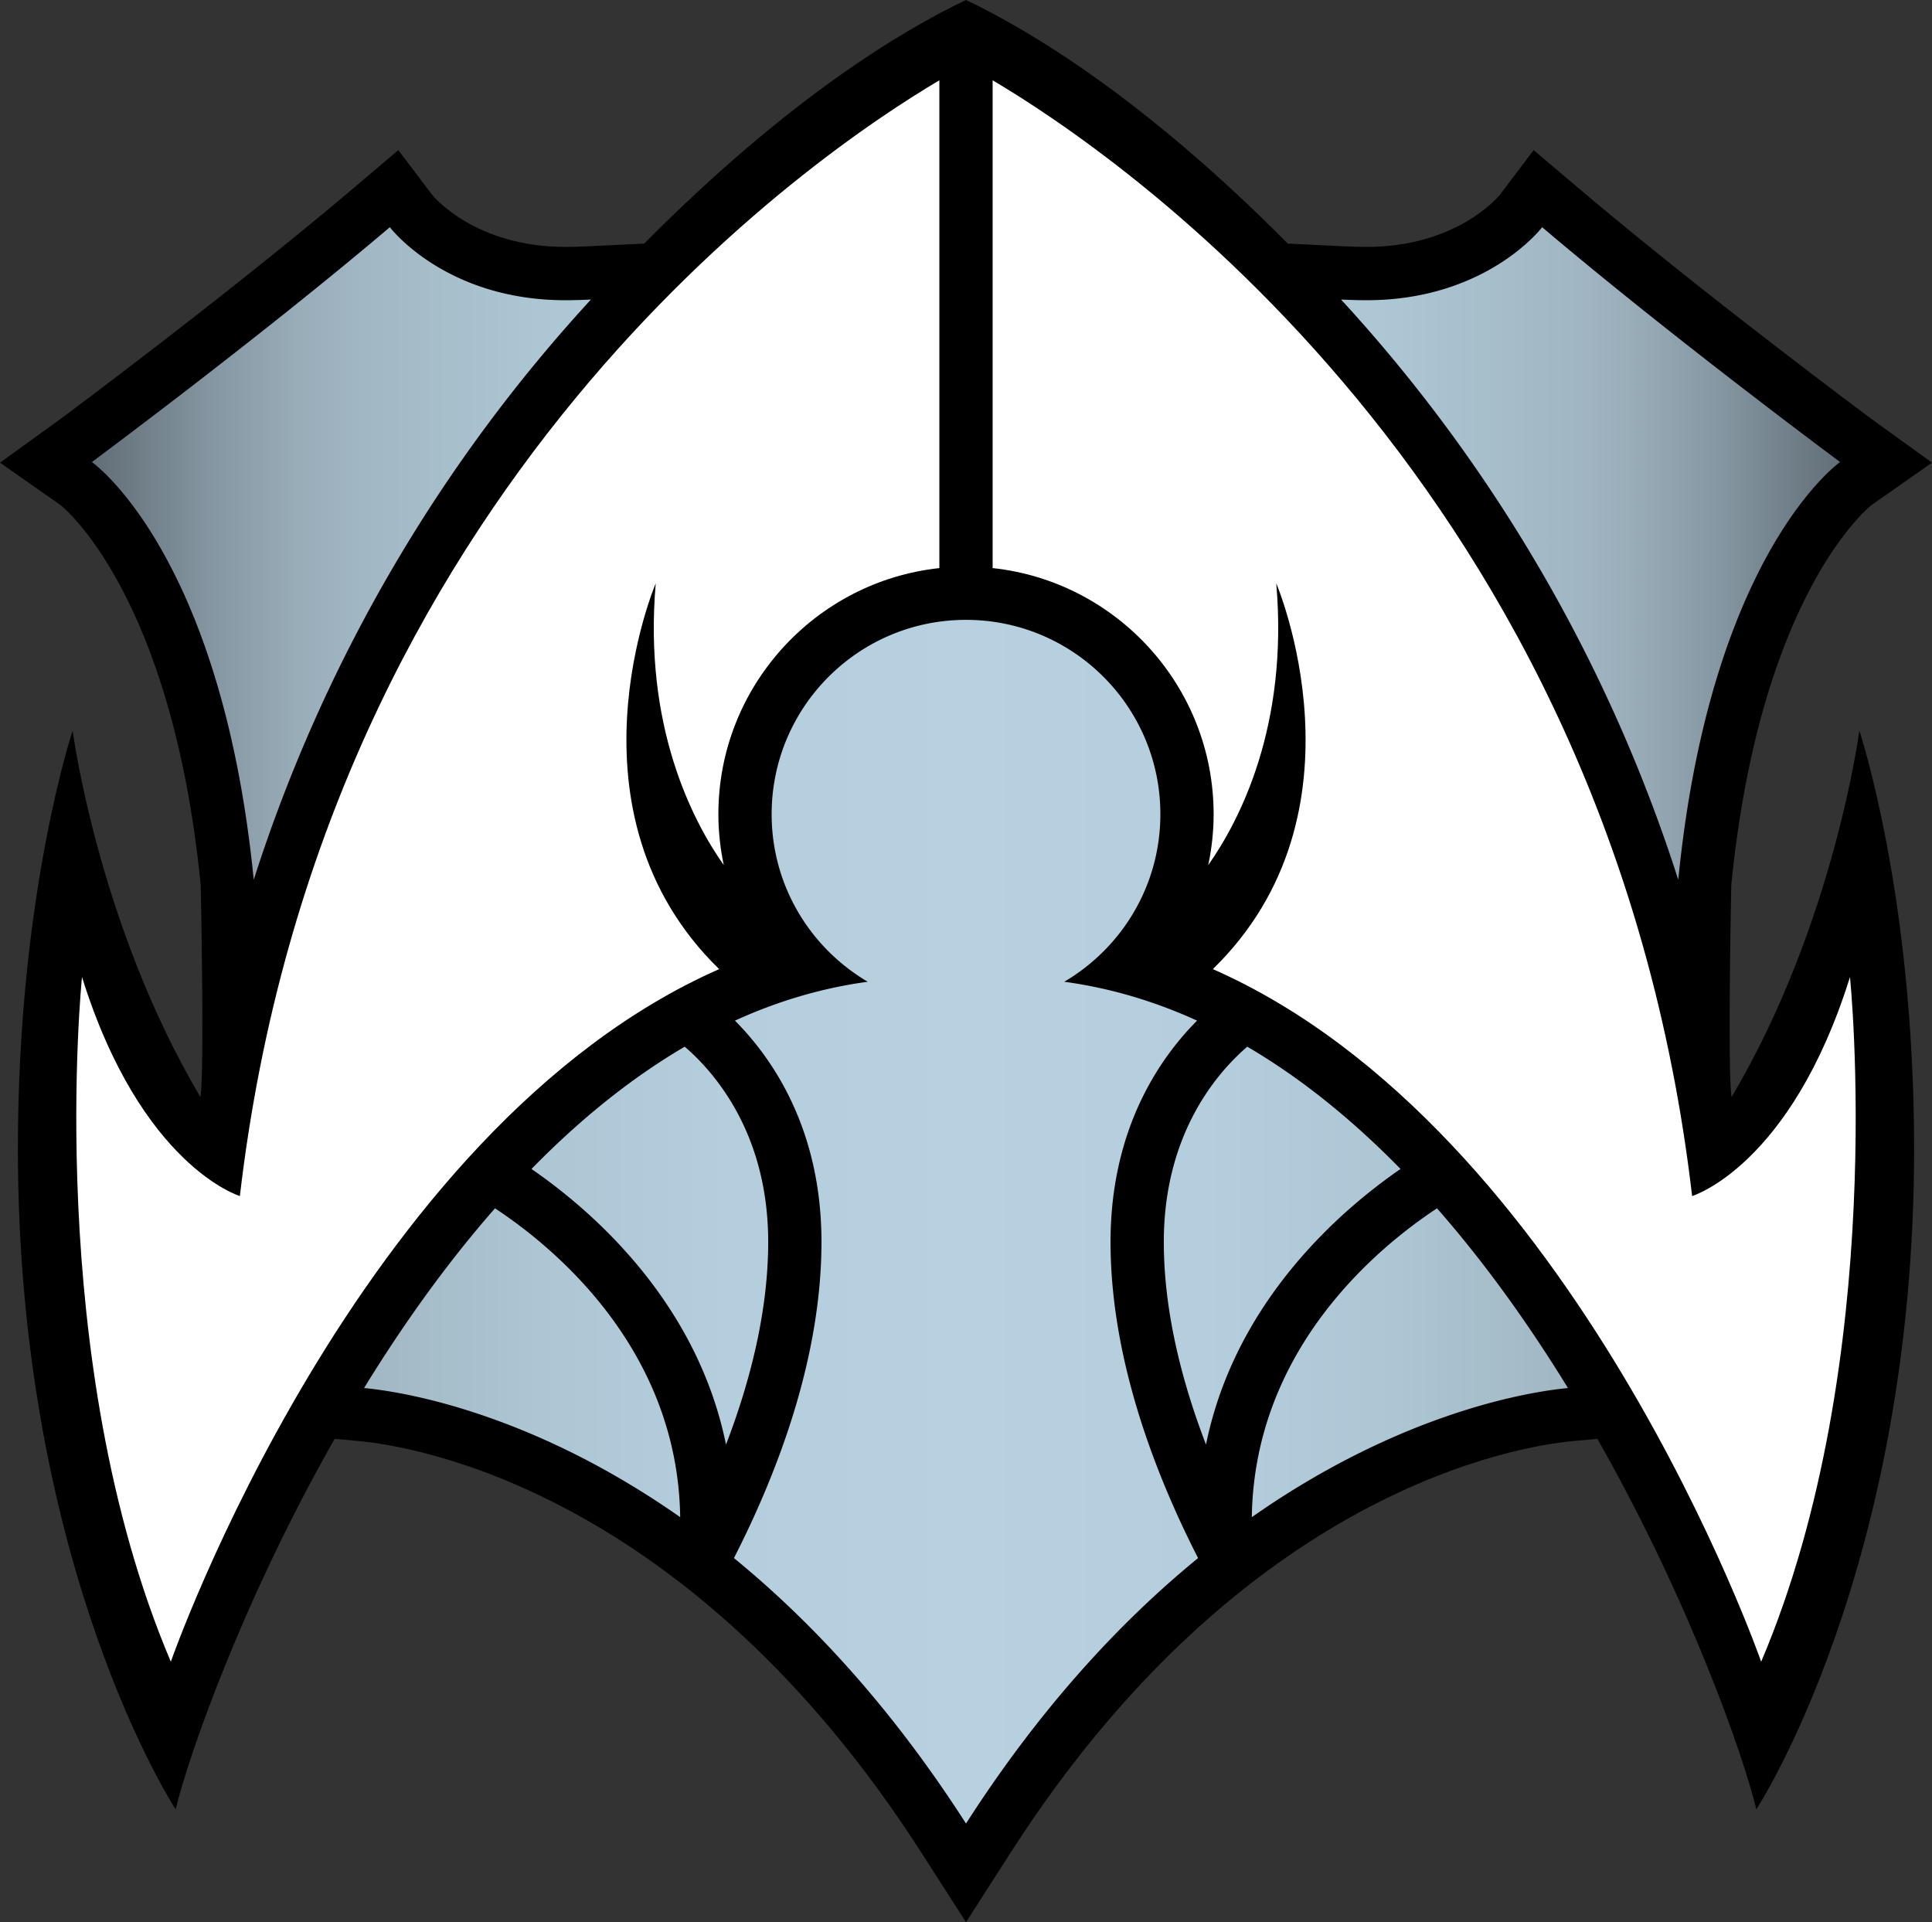 <svg xmlns="http://www.w3.org/2000/svg" xml:space="preserve" width="150" height="149.233"><rect width="100%" height="100%" fill="#333333" stroke="none"/><g transform="translate(-2.996 -3.087)"><path d="m77.996 152.32 3.48-5.423c18.116-28.224 39.525-31.547 43.634-31.927l1.905-.176c7.119 12.517 11.314 24.514 12.344 28.763 0 0 12.248-18.657 12.248-51.288 0-19.763-4.252-32.459-4.252-32.459s-1.953 14.994-9.918 28.45c-.33-1.904-.025-16.463-.025-16.463 2.252-22.715 10.799-29.431 10.885-29.496l4.699-3.294-4.671-3.373c-.13-.096-13.032-9.673-22.92-18.063l-3.335-2.829-2.639 3.487c-.098.119-3.329 4.028-10.337 4.028-.601 0-1.192-.02-1.78-.049L102.98 22C91.775 10.69 82.88 5.409 77.996 3.087 73.111 5.409 64.217 10.691 53.012 22l-4.334.208c-.588.029-1.18.049-1.78.049-7.008 0-10.239-3.909-10.337-4.028l-2.639-3.487-3.335 2.829c-9.888 8.39-22.79 17.967-22.92 18.063l-4.671 3.373 4.699 3.294c.086.065 8.633 6.781 10.885 29.496 0 0 .305 14.559-.025 16.463-7.965-13.456-9.918-28.45-9.918-28.45S4.385 72.507 4.385 92.27c0 32.631 12.248 51.288 12.248 51.288 1.029-4.249 5.225-16.246 12.344-28.763l1.905.176c4.108.38 25.518 3.703 43.634 31.927z"/><linearGradient id="a" x1="10.13" x2="145.862" y1="82.695" y2="82.695" gradientUnits="userSpaceOnUse"><stop offset="0" style="stop-color:#626e77"/><stop offset=".004" style="stop-color:#647079"/><stop offset=".068" style="stop-color:#8496a1"/><stop offset=".119" style="stop-color:#99adb9"/><stop offset=".15" style="stop-color:#a0b6c2"/><stop offset=".155" style="stop-color:#a1b7c3"/><stop offset=".255" style="stop-color:#adc6d4"/><stop offset=".364" style="stop-color:#b5cede"/><stop offset=".5" style="stop-color:#b7d1e1"/><stop offset=".636" style="stop-color:#b5cede"/><stop offset=".746" style="stop-color:#adc6d4"/><stop offset=".845" style="stop-color:#a1b7c3"/><stop offset=".85" style="stop-color:#a0b6c2"/><stop offset=".881" style="stop-color:#99adb9"/><stop offset=".932" style="stop-color:#8496a1"/><stop offset=".997" style="stop-color:#647079"/><stop offset="1" style="stop-color:#626e77"/></linearGradient><path fill="url(#a)" d="M48.876 26.342a121.1 121.1 0 0 0-26.18 45.049C20.18 46 10.13 38.958 10.13 38.958s13.022-9.652 23.133-18.231c0 0 4.29 5.669 13.635 5.669.666 0 1.325-.022 1.978-.054m-7.448 70.556c-3.915 4.46-7.31 9.3-10.166 13.954 2.502.231 12.609 1.654 24.544 10.024-.19-13.082-9.824-20.977-14.378-23.978m17.935 18.344c1.875-4.89 3.275-10.34 3.275-15.734 0-8.446-4.195-13.194-6.48-15.158-4.346 2.544-8.313 5.828-11.898 9.493 4.676 3.222 12.84 10.282 15.103 21.399m47.753-88.9a121.1 121.1 0 0 1 26.18 45.049c2.517-25.391 12.566-32.433 12.566-32.433s-13.022-9.652-23.133-18.231c0 0-4.29 5.669-13.635 5.669-.666 0-1.324-.022-1.978-.054m-6.929 94.535c11.935-8.37 22.042-9.793 24.544-10.024-2.856-4.654-6.251-9.494-10.166-13.954-4.555 3-14.189 10.895-14.378 23.978m11.545-27.034c-3.585-3.665-7.553-6.949-11.898-9.493-2.285 1.964-6.48 6.712-6.48 15.158 0 5.395 1.4 10.845 3.275 15.734 2.264-11.117 10.428-18.177 15.103-21.399m-22.514 5.665c0-8.755 3.801-14.251 6.718-17.182-3.25-1.481-6.689-2.525-10.313-3.018 4.46-2.622 7.464-7.458 7.464-13.005 0-8.335-6.756-15.091-15.09-15.091s-15.09 6.756-15.09 15.091c0 5.547 3.002 10.383 7.463 13.005-3.623.492-7.063 1.536-10.313 3.018 2.917 2.931 6.718 8.427 6.718 17.182 0 8.979-3.382 17.863-6.795 24.545 5.952 4.868 12.176 11.512 18.017 20.61 5.841-9.099 12.064-15.742 18.017-20.61-3.414-6.682-6.796-15.567-6.796-24.545" style="fill:url(#a)"/><path fill="#fff" d="M75.928 9.323v37.869c-9.632 1.035-17.158 9.209-17.158 19.111 0 1.354.15 2.672.418 3.948-2.415-3.43-6.241-10.757-5.281-21.874 0 0-7.58 17.77 4.924 29.95-28.146 12.406-42.572 53.772-42.572 53.772C6.3 108.662 9.363 78.942 9.363 78.942c4.597 14.706 12.256 17.004 12.256 17.004 6.447-55.201 44.92-81.081 54.309-86.623m4.136 0v37.869c9.632 1.035 17.158 9.209 17.158 19.111 0 1.354-.15 2.672-.418 3.948 2.415-3.43 6.241-10.757 5.281-21.874 0 0 7.58 17.77-4.924 29.95 28.146 12.406 42.572 53.772 42.572 53.772 9.958-23.438 6.895-53.158 6.895-53.158-4.597 14.706-12.256 17.004-12.256 17.004-6.446-55.2-44.919-81.08-54.308-86.622"/></g></svg>